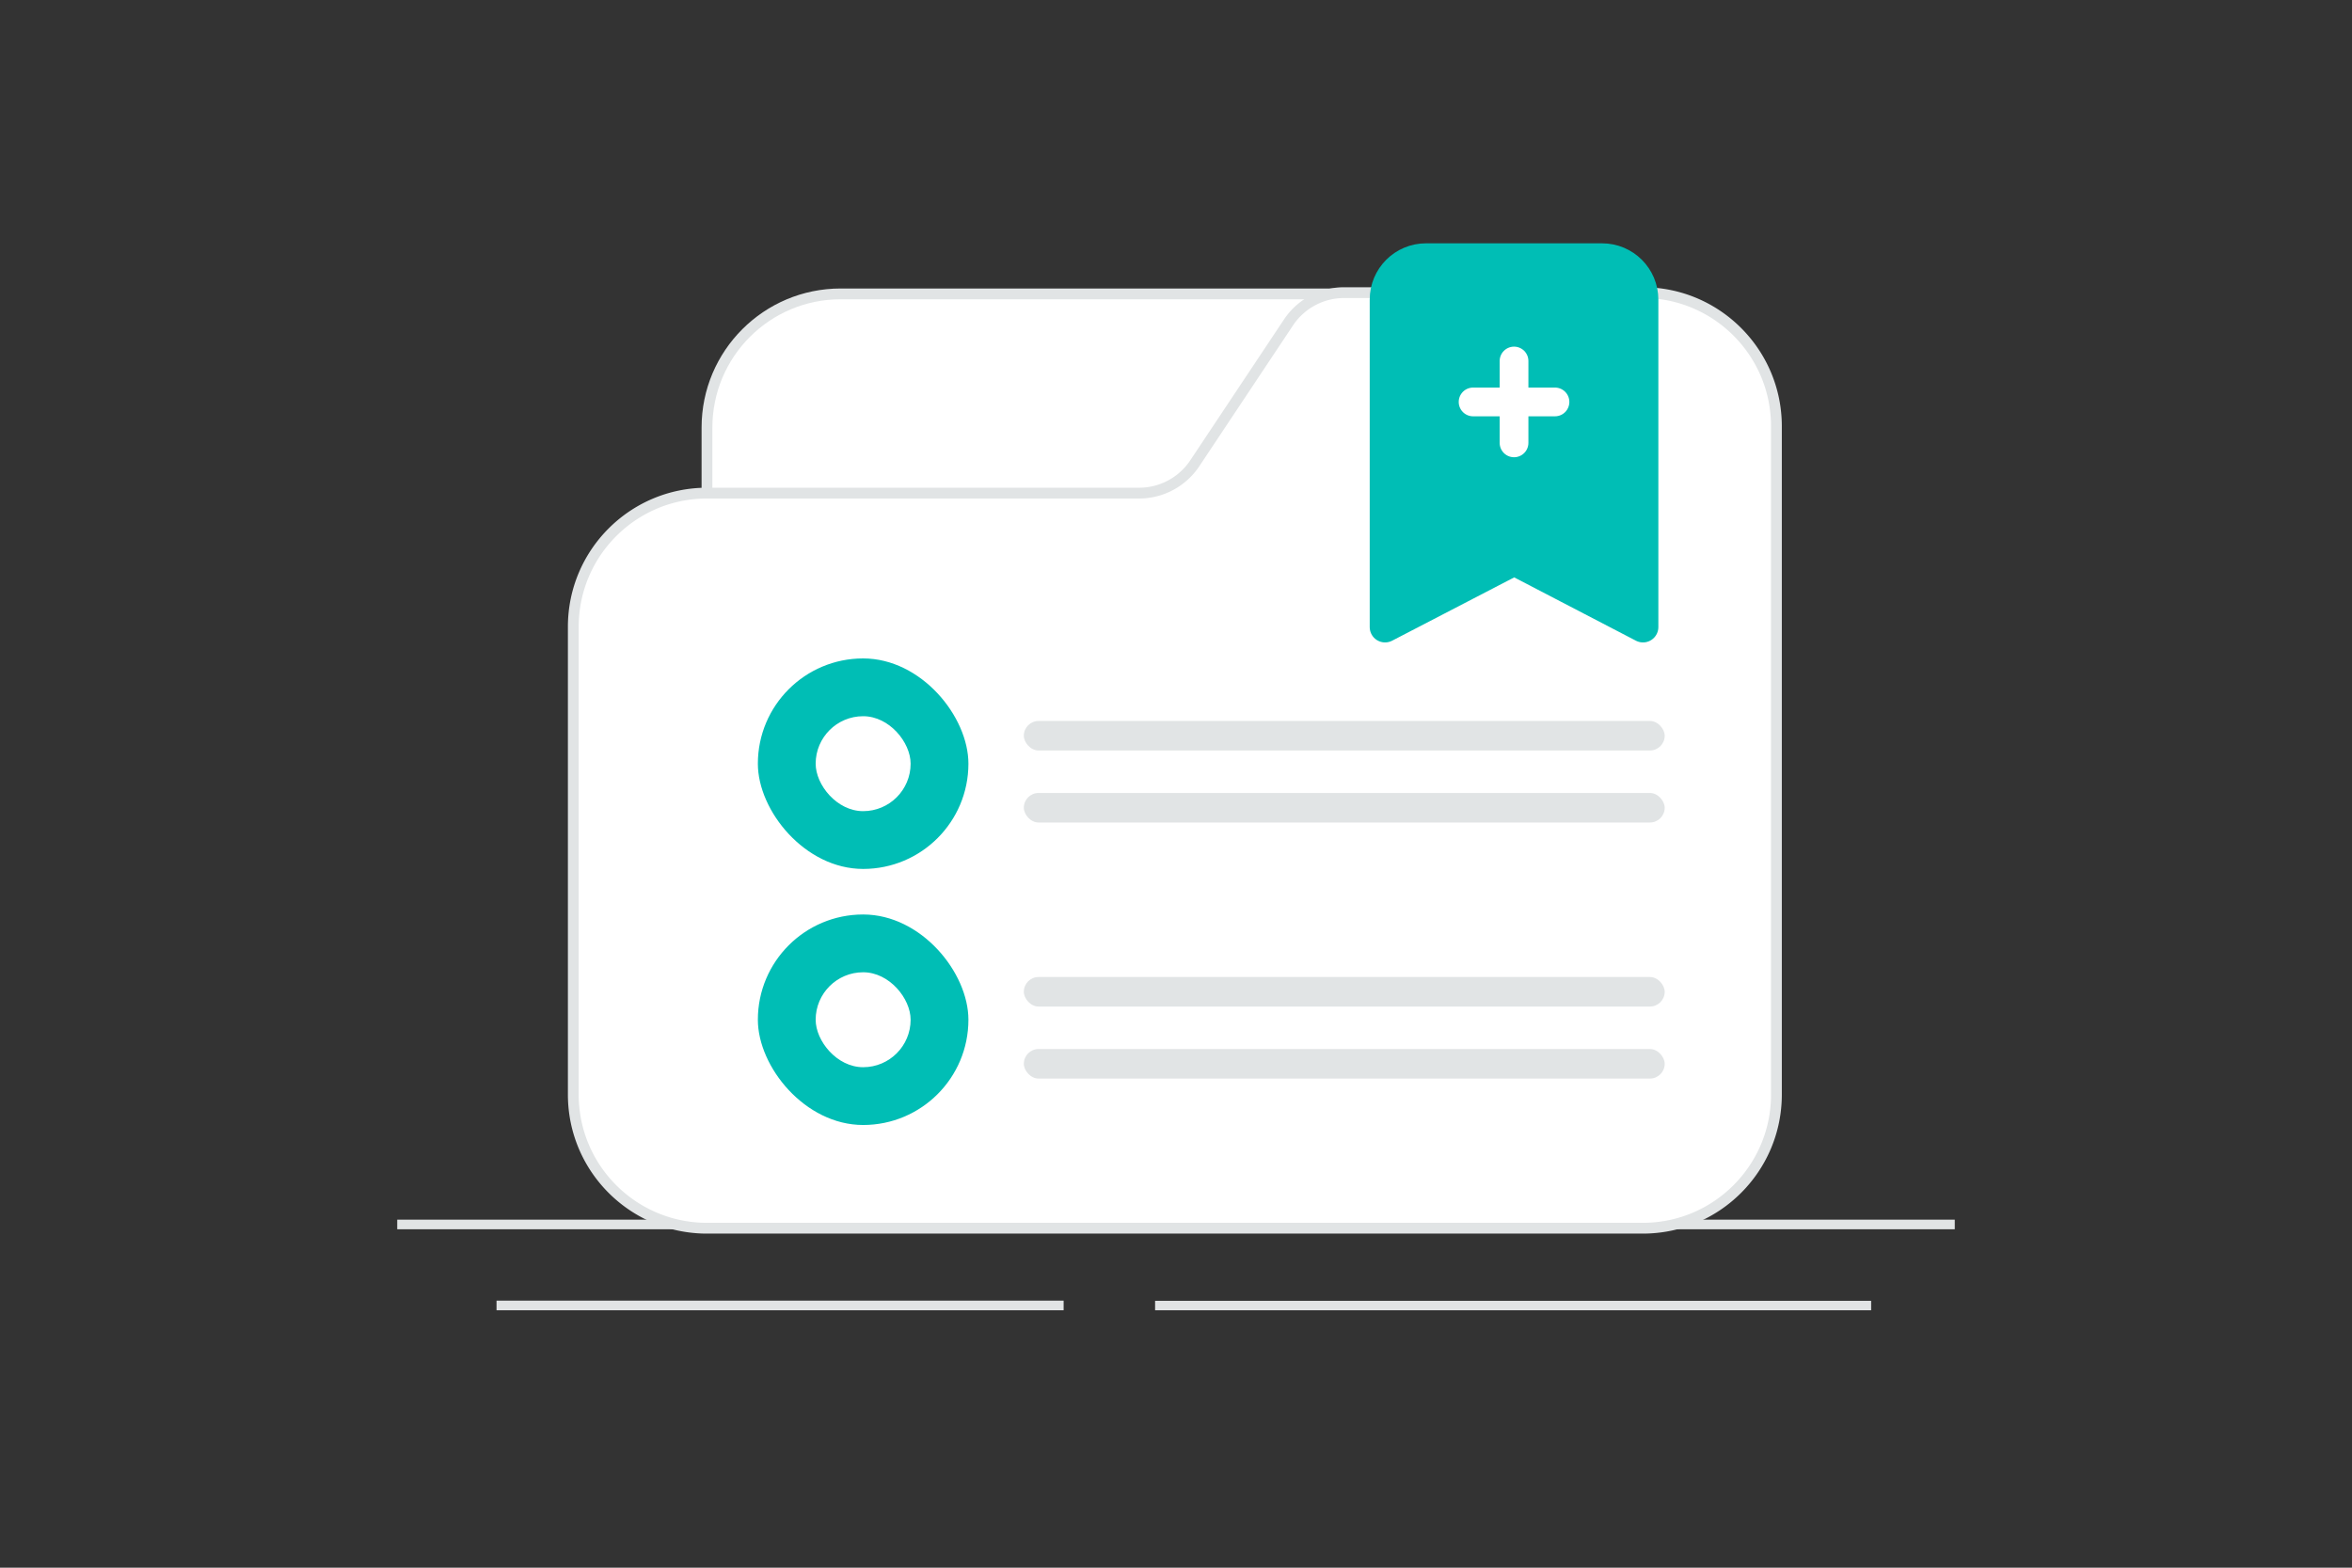 <svg width="900" height="600" viewBox="0 0 900 600" fill="none" xmlns="http://www.w3.org/2000/svg"><rect x="0" y="0" width="900" height="600" fill="#333333" stroke="none"/><path fill="transparent" d="M0 0h900v600H0z"/><path stroke="#E1E4E5" stroke-width="3.68" d="M152 468.638h596"/><path stroke="#E1E4E5" stroke-width="3.683" d="M190 499.637h217"/><path stroke="#E1E4E5" stroke-width="3.618" d="M442 499.67h274"/><path fill-rule="evenodd" clip-rule="evenodd" d="M628.602 214.785v-51.153c0-28.251-22.903-51.153-51.154-51.153H321.681c-28.251 0-51.154 22.902-51.154 51.153v127.884" fill="#fff"/><path d="M628.602 214.785v-51.153c0-28.251-22.903-51.153-51.154-51.153H321.681c-28.251 0-51.154 22.902-51.154 51.153v127.884" stroke="#E1E4E5" stroke-width="4.13"/><path fill-rule="evenodd" clip-rule="evenodd" d="M270.528 188.73h165.354a25.577 25.577 0 0 0 21.28-11.381l35.884-53.942A25.577 25.577 0 0 1 514.402 112h114.2c28.252 0 51.154 22.902 51.154 51.154v255.767c0 28.251-22.902 51.153-51.154 51.153H270.528c-28.251 0-51.153-22.902-51.153-51.153V239.884c0-28.251 22.902-51.154 51.153-51.154z" fill="#fff" stroke="#E1E4E5" stroke-width="4.13"/><rect x="290" y="252" width="80.566" height="80.566" rx="40.283" fill="#00BEB5"/><rect x="290" y="350" width="80.566" height="80.566" rx="40.283" fill="#00BEB5"/><rect x="312.117" y="274.116" width="36.334" height="36.334" rx="18.167" fill="#fff"/><rect x="312.117" y="372.116" width="36.334" height="36.334" rx="18.167" fill="#fff"/><rect x="391.768" y="275.931" width="245.232" height="11.307" rx="5.654" fill="#E1E4E5"/><rect x="391.768" y="373.931" width="245.232" height="11.307" rx="5.654" fill="#E1E4E5"/><rect x="391.768" y="303.493" width="245.232" height="11.307" rx="5.654" fill="#E1E4E5"/><rect x="391.768" y="401.493" width="245.232" height="11.307" rx="5.654" fill="#E1E4E5"/><path fill-rule="evenodd" clip-rule="evenodd" d="M545.667 99h67.366c8.656 0 15.667 7.011 15.667 15.667V240l-49.287-25.638L530 240V114.667C530 106.011 537.011 99 545.667 99z" fill="#00BEB5" stroke="#00BEB5" stroke-width="11.75" stroke-linecap="round" stroke-linejoin="round"/><path d="M563.682 153.833h31.333m-15.666-15.666V169.5" stroke="#fff" stroke-width="11" stroke-linecap="round" stroke-linejoin="round"/></svg>